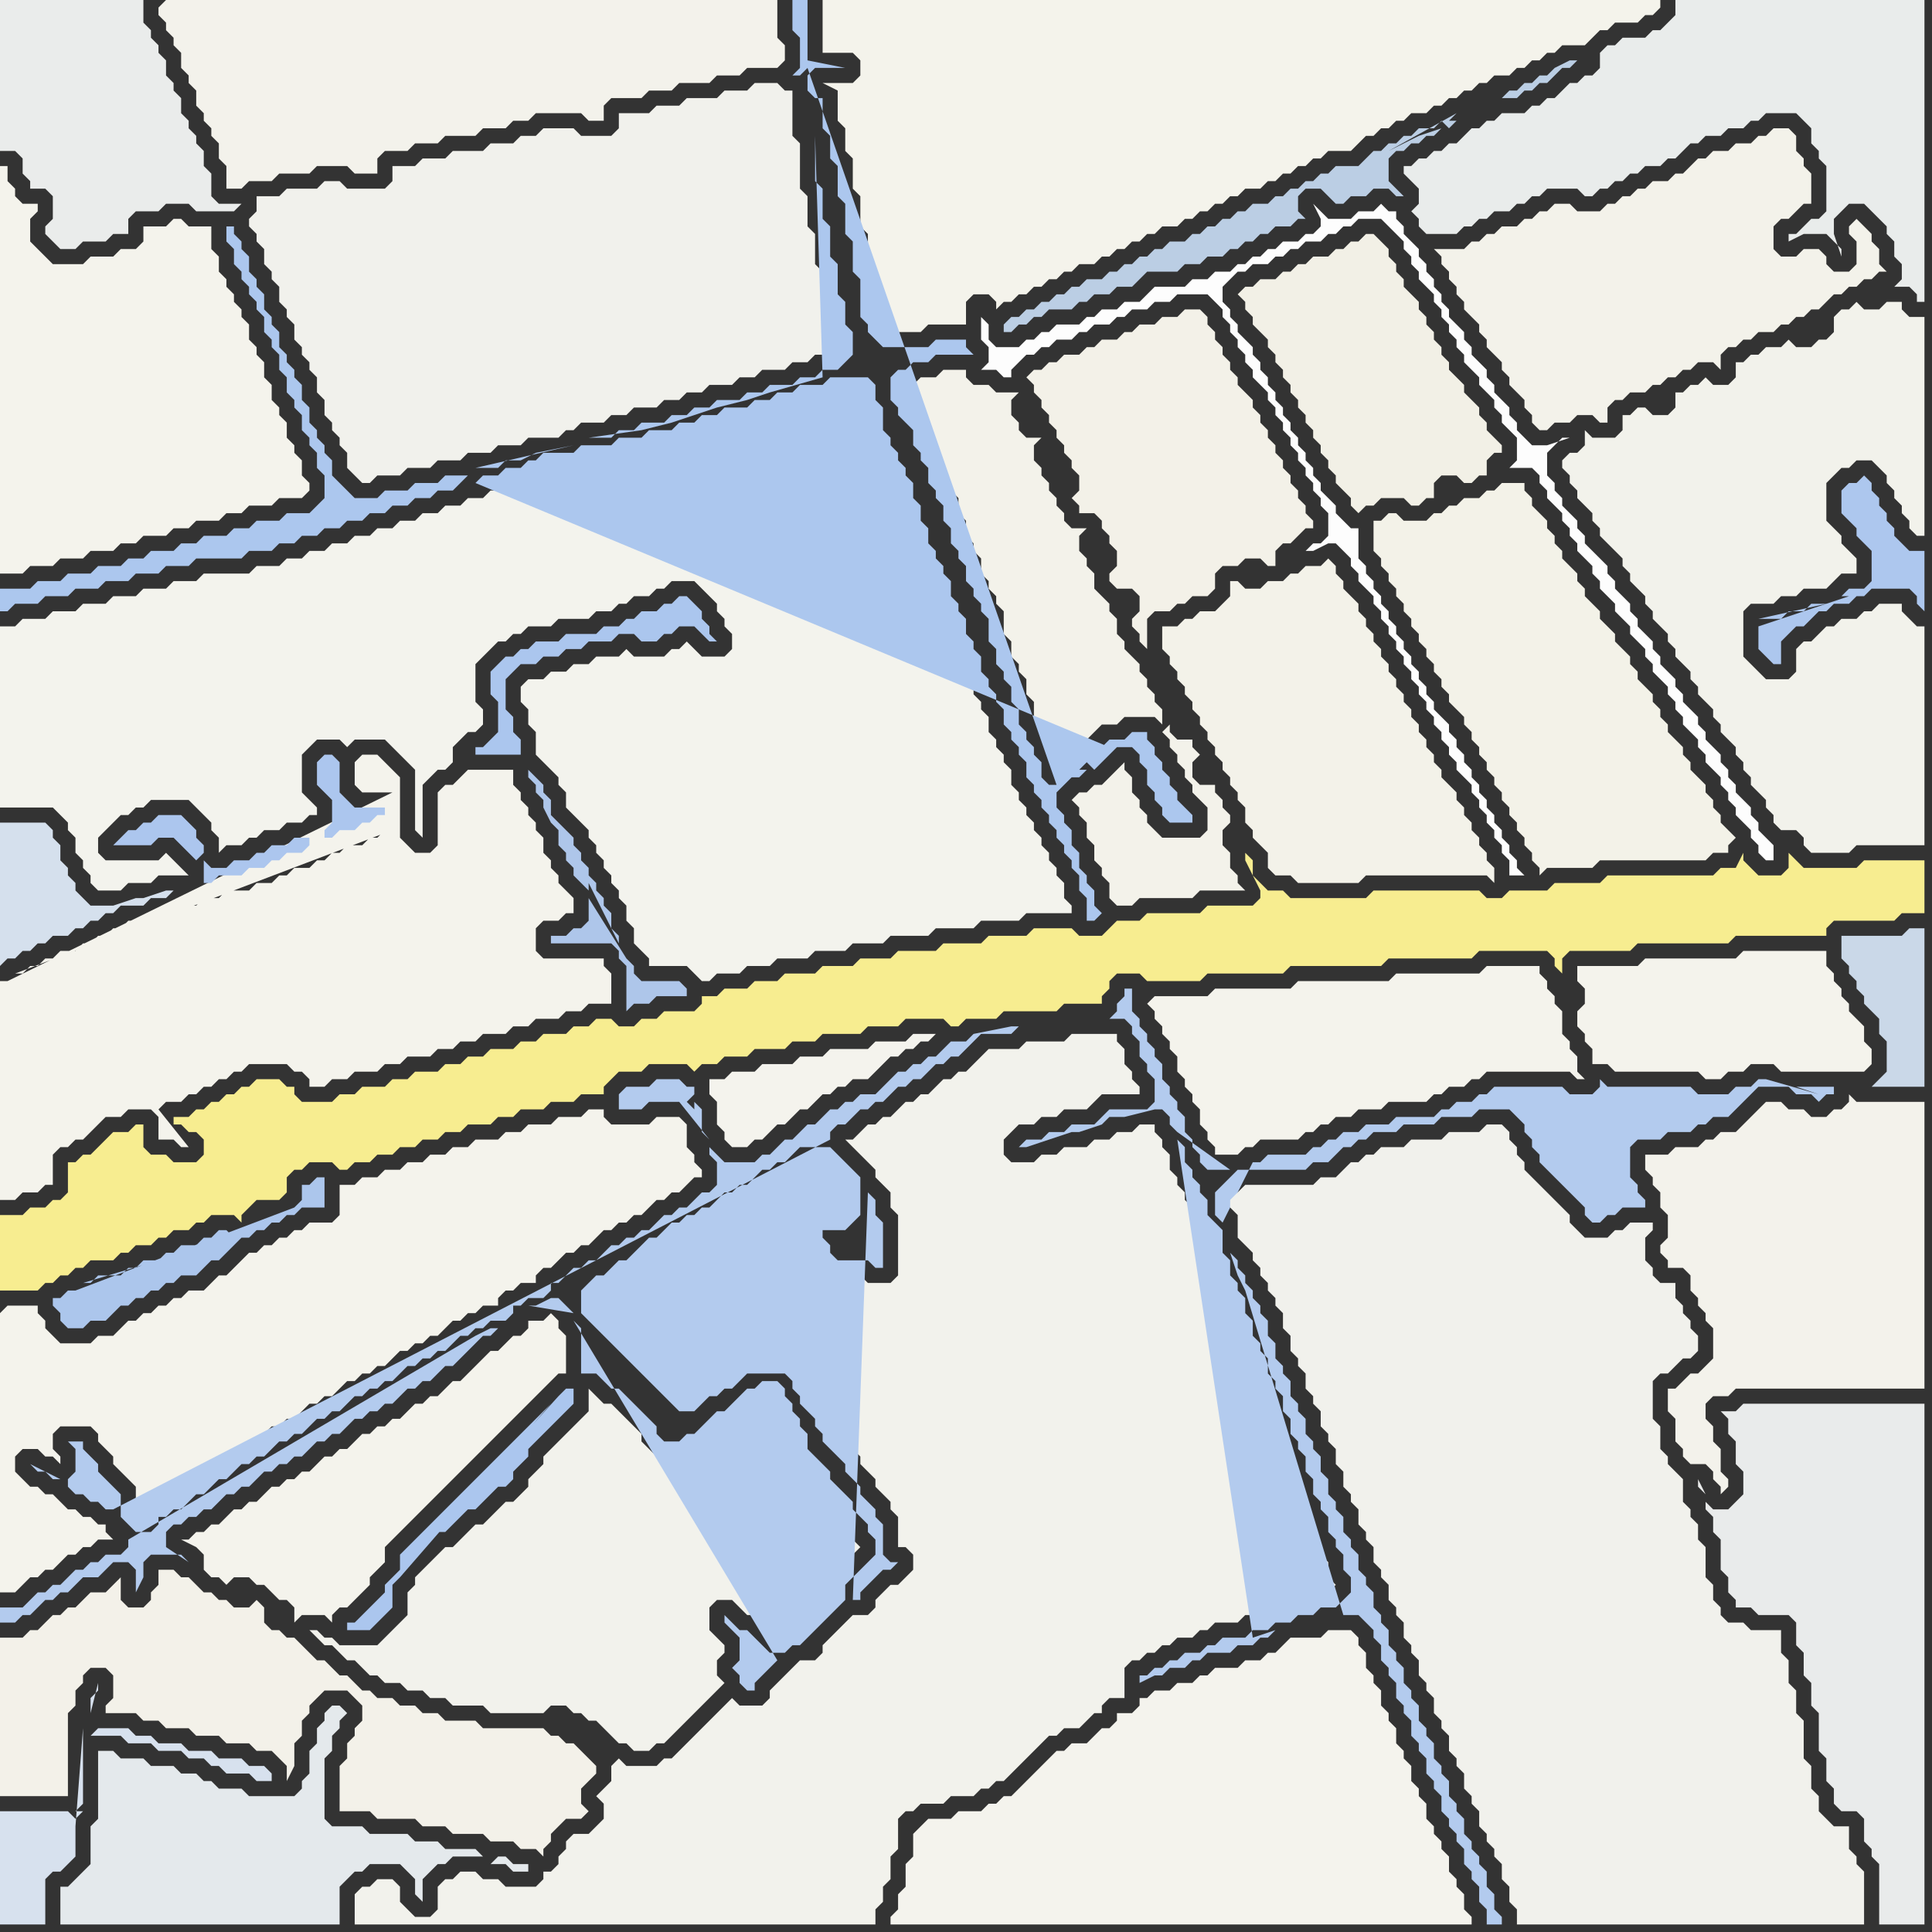 <svg width="256" height="256" xmlns="http://www.w3.org/2000/svg"><rect width="100%" height="100%" fill="#333333" stroke="none"/><script> 
var tempColor;
function hoverPath(evt){
obj = evt.target;
tempColor = obj.getAttribute("fill");
obj.setAttribute("fill","red");
//alert(tempColor);
//obj.setAttribute("stroke","red");}
function recoverPath(evt){
obj = evt.target;
obj.setAttribute("fill", tempColor);
//obj.setAttribute("stroke", tempColor);
}</script><path onmouseover="hoverPath(evt)" onmouseout="recoverPath(evt)" fill="rgb(243,242,232)" d="M  183,74l 0,1 1,1 0,1 1,1 0,1 1,1 0,1 1,1 0,1 1,1 0,1 1,1 0,1 1,1 0,1 1,1 0,1 1,1 0,1 1,1 1,1 0,1 1,1 0,1 1,1 0,1 1,1 0,1 1,1 0,1 1,1 0,1 1,1 0,1 1,1 0,1 1,1 0,1 1,1 0,1 1,1 0,1 1,-1 6,0 1,-1 14,0 1,-1 2,0 0,-1 1,-1 -1,-1 0,0 -1,-1 0,-1 -1,-1 0,-1 -1,-1 0,-1 -1,-1 -1,-1 0,-1 -1,-1 0,-1 -1,-1 -1,-1 0,-1 -1,-1 0,-1 -1,-1 0,-1 -1,-1 -1,-1 0,-1 -1,-1 0,-1 -1,-1 -1,-1 0,-1 -1,-1 -1,-1 0,-1 -1,-1 -1,-1 0,-1 -1,-1 0,-1 -1,-1 -1,-1 0,-1 -1,-1 0,-1 -1,-1 0,-1 -1,-1 -1,-1 0,-1 -1,-1 0,-1 -3,0 -1,1 -1,0 -1,1 -2,0 -1,1 -1,0 -1,1 -1,0 -1,1 -3,0 -1,-1 -1,0 -1,1 -1,0 0,4 1,1Z"/>
<path onmouseover="hoverPath(evt)" onmouseout="recoverPath(evt)" fill="rgb(244,243,236)" d="M  211,128l -2,0 0,2 1,1 0,2 -1,1 0,2 1,1 0,1 1,1 0,2 2,0 1,1 11,0 1,1 2,0 1,-1 2,0 1,-1 3,0 1,1 11,0 1,-1 0,-2 -1,-1 0,-2 -1,-1 -1,-1 0,-1 -1,-1 0,-1 -1,-1 0,-1 -1,-1 0,-2 -11,0 -1,1 -12,0 -1,1Z"/>
<path onmouseover="hoverPath(evt)" onmouseout="recoverPath(evt)" fill="rgb(243,242,235)" d="M  21,1l 0,1 1,1 0,1 1,1 0,1 1,1 0,2 1,1 0,1 1,1 0,2 1,1 0,1 1,1 0,1 1,1 0,2 1,1 0,3 2,0 1,-1 3,0 1,-1 4,0 1,-1 4,0 1,1 3,0 0,-2 1,-1 3,0 1,-1 3,0 1,-1 4,0 1,-1 3,0 1,-1 2,0 1,-1 6,0 1,1 2,0 0,-2 1,-1 4,0 1,-1 3,0 1,-1 4,0 1,-1 3,0 1,-1 4,0 1,-1 0,-2 -1,-1 0,-5 -81,0 -1,1Z"/>
<path onmouseover="hoverPath(evt)" onmouseout="recoverPath(evt)" fill="rgb(244,243,235)" d="M  126,0l -17,0 0,7 4,0 1,1 0,2 -1,1 -4,0 2,1 0,4 1,1 0,3 1,1 0,4 1,1 0,4 1,1 0,4 1,1 0,5 1,1 0,1 1,1 4,0 1,-1 5,0 0,-3 1,-1 2,0 1,1 0,1 1,-1 1,0 1,-1 1,0 1,-1 1,0 1,-1 1,0 1,-1 1,0 1,-1 2,0 1,-1 1,0 1,-1 1,0 1,-1 1,0 1,-1 1,0 1,-1 2,0 1,-1 1,0 1,-1 1,0 1,-1 1,0 1,-1 1,0 1,-1 2,0 1,-1 1,0 1,-1 1,0 1,-1 1,0 1,-1 1,0 1,-1 3,0 1,-1 1,-1 1,0 1,-1 1,0 1,-1 1,0 1,-1 2,0 1,-1 1,0 1,-1 1,0 1,-1 1,0 1,-1 1,0 1,-1 2,0 1,-1 1,0 1,-1 1,0 1,-1 1,0 1,-1 3,0 1,-1 1,-1 1,0 1,-1 3,0 1,-1 1,0 1,-1 0,-1Z"/>
<path onmouseover="hoverPath(evt)" onmouseout="recoverPath(evt)" fill="rgb(243,242,234)" d="M  193,33l -3,0 1,1 0,1 1,1 0,1 1,1 0,1 1,1 0,1 1,1 1,1 0,1 1,1 0,1 1,1 1,1 0,1 1,1 0,1 1,1 1,1 0,1 1,1 0,1 1,1 1,0 1,-1 2,0 1,-1 2,0 1,1 1,0 0,-2 1,-1 1,0 1,-1 2,0 1,-1 1,0 1,-1 1,0 1,-1 1,0 1,-1 2,0 1,1 0,-2 1,-1 1,0 1,-1 1,0 1,-1 2,0 1,-1 1,0 1,-1 1,0 1,-1 1,0 1,-1 1,-1 1,0 1,-1 1,0 1,-1 1,0 1,-1 1,0 -1,-1 0,-2 -1,-1 0,-1 -1,-1 -1,-1 -1,1 0,1 1,1 0,3 -1,1 -2,0 -1,-1 0,-1 -1,-1 -2,0 -1,1 -2,0 -1,-1 0,-3 1,-1 1,0 1,-1 1,-1 1,0 0,-4 -1,-1 0,-1 -1,-1 0,-2 -1,-1 -2,0 -1,1 -1,0 -1,1 -2,0 -1,1 -2,0 -1,1 -1,0 -1,1 -1,1 -1,0 -1,1 -2,0 -1,1 -1,0 -1,1 -1,0 -1,1 -1,0 -1,1 -3,0 -1,-1 -2,0 -1,1 -1,0 -1,1 -1,0 -1,1 -2,0 -1,1 -1,0 -1,1 -1,0 -1,1Z"/>
<path onmouseover="hoverPath(evt)" onmouseout="recoverPath(evt)" fill="rgb(243,242,235)" d="M  221,153l -3,0 0,2 1,1 0,1 1,1 0,2 1,1 0,3 -1,1 0,1 1,1 0,1 2,0 1,1 0,2 1,1 0,1 1,1 0,1 1,1 0,4 -1,1 -1,1 -1,0 -1,1 -1,1 -1,0 0,3 1,1 0,3 1,1 0,1 1,1 2,0 1,1 0,1 1,1 0,1 1,-1 0,-1 -1,-1 0,-3 -1,-1 0,-2 -1,-1 0,-2 1,-1 2,0 1,-1 25,0 0,-38 -9,0 -1,-1 0,1 -1,1 -1,0 -1,1 -2,0 -1,-1 -2,0 -1,-1 -2,0 -1,1 -1,1 -1,1 -1,1 -2,0 -1,1 -1,0 -1,1 -3,0 -1,1Z"/>
<path onmouseover="hoverPath(evt)" onmouseout="recoverPath(evt)" fill="rgb(244,243,236)" d="M  1,130l -1,0 0,29 2,0 1,-1 2,0 1,-1 1,0 0,-4 1,-1 1,0 1,-1 1,0 1,-1 1,-1 1,-1 2,0 1,-1 3,0 1,1 0,3 2,0 1,1 1,0 -4,-5 1,-1 2,0 1,-1 1,0 1,-1 1,0 1,-1 1,0 1,-1 1,0 1,-1 5,0 1,1 1,0 1,1 0,1 2,0 1,-1 2,0 1,-1 3,0 1,-1 2,0 1,-1 3,0 1,-1 2,0 1,-1 2,0 1,-1 3,0 1,-1 2,0 1,-1 3,0 1,-1 2,0 1,-1 3,0 0,-4 -1,-1 0,-1 -8,0 -1,-1 0,-3 1,-1 2,0 1,-1 1,0 0,-2 -1,-1 0,0 -1,-1 0,-1 -1,-1 0,-1 -1,-1 0,-2 -1,-1 0,-1 -1,-1 0,-1 -1,-1 0,-1 -1,-1 0,-2 -6,0 -1,1 0,0 -1,1 -1,0 -1,1 0,7 -1,1 -2,0 -1,-1 -1,-1 0,-8 -1,-1 -1,-1 -1,-1 -2,0 -1,1 0,3 1,1 4,0 -51,25 51,-20 -1,0 -1,1 -1,0 -1,1 -2,0 -1,1 -1,0 -1,1 -1,0 -1,1 -2,0 -1,1 -1,0 -1,1 -2,0 -1,1 -3,0 -1,1 -2,0 -1,1 -2,0 -1,1 -2,0 -1,1 -3,0 -1,1 -1,0 -1,1 -1,0 -1,1 -1,0 -1,1 -2,0 -1,1 -1,0 -1,1 -1,0 -1,1 -1,0 50,-19 -51,20Z"/>
<path onmouseover="hoverPath(evt)" onmouseout="recoverPath(evt)" fill="rgb(171,198,238)" d="M  73,186l 0,0 -1,1 -1,1 -1,1 -1,1 -1,1 -1,1 -1,1 -1,1 -1,1 -1,1 -1,1 -1,1 -1,1 -1,1 -1,1 -1,1 -1,1 -1,1 -1,1 -1,1 0,2 -1,1 -1,1 0,1 -1,1 -3,3 -1,0 0,1 3,0 1,-1 1,-1 1,-1 0,-3 1,-1 20,-23 -18,20 1,-1 1,-1 1,-1 1,0 1,-1 1,-1 1,-1 1,0 1,-1 1,-1 1,-1 1,0 1,-1 0,-1 1,-1 1,-1 0,-1 1,-1 1,-1 1,-1 1,-1 1,-1 1,-1 0,-2 -1,0 -1,1 0,0 -19,21 18,-20Z"/>
<path onmouseover="hoverPath(evt)" onmouseout="recoverPath(evt)" fill="rgb(243,241,232)" d="M  138,49l -1,0 -1,1 1,1 0,1 1,1 0,1 1,1 0,1 1,1 0,1 1,1 0,1 1,1 0,1 1,1 0,2 -1,1 1,1 0,1 2,0 1,1 0,1 1,1 0,1 1,1 0,2 -1,1 0,1 1,1 2,0 1,1 0,2 -1,1 0,1 1,1 0,1 1,1 0,-4 1,-1 2,0 1,-1 1,0 1,-1 2,0 1,-1 0,-2 1,-1 2,0 1,-1 2,0 1,1 1,0 0,-2 1,-1 1,0 1,-1 1,-1 1,0 0,-1 -1,-1 0,-1 -1,-1 0,-1 -1,-1 0,-1 -1,-1 0,-1 -1,-1 0,-1 -1,-1 0,-1 -1,-1 0,-1 -1,-1 0,-1 -1,-1 -1,-1 0,-1 -1,-1 0,-1 -1,-1 0,-1 -1,-1 0,-1 -1,-1 0,-1 -1,-1 -2,0 -1,1 -2,0 -1,1 -2,0 -1,1 -1,0 -1,1 -2,0 -1,1 -1,0 -1,1 -2,0 -1,1 -1,0 -1,1Z"/>
<path onmouseover="hoverPath(evt)" onmouseout="recoverPath(evt)" fill="rgb(172,198,236)" d="M  10,171l -1,0 -1,1 -1,0 0,1 1,1 0,1 1,1 2,0 1,-1 2,0 1,-1 1,-1 1,0 1,-1 1,0 1,-1 1,0 1,-1 1,0 1,-1 2,0 1,-1 1,-1 1,0 1,-1 1,-1 1,-1 1,0 1,-1 1,0 1,-1 1,0 1,-1 1,0 1,-1 3,0 0,-4 -1,0 -1,1 -1,0 0,2 -1,1 -29,11 21,-7 -1,-1 -1,0 -1,1 -1,0 -1,1 -2,0 -1,1 -1,0 -1,1 -2,0 -1,1 -1,0 -1,1 -3,0 -1,1 -1,0 20,-6 -21,7Z"/>
<path onmouseover="hoverPath(evt)" onmouseout="recoverPath(evt)" fill="rgb(228,233,236)" d="M  9,250l -1,0 0,5 37,0 0,-5 1,-1 1,-1 1,0 1,-1 4,0 1,1 1,1 0,2 1,1 0,-3 1,-1 1,-1 1,0 1,-1 4,0 -1,-1 -4,0 -1,-1 -3,0 -1,-1 -5,0 -1,-1 -4,0 -1,-1 0,-8 1,-1 0,-2 1,-1 0,-1 1,-1 -1,-1 -1,0 -1,1 0,1 -1,1 0,2 -1,1 0,3 -1,1 0,1 -1,1 -6,0 -1,-1 -3,0 -1,-1 -1,0 -1,-1 -2,0 -1,-1 -3,0 -1,-1 -3,0 -1,-1 -2,0 0,9 -1,1 0,5 -1,1 -1,1 -1,1 56,-3 2,0 1,1 2,0 0,-1 -2,0 -1,-1 -1,0 -1,1 -56,3Z"/>
<path onmouseover="hoverPath(evt)" onmouseout="recoverPath(evt)" fill="rgb(244,243,236)" d="M  27,203l -1,0 -1,1 -1,0 2,1 1,1 0,2 1,1 1,0 1,1 1,-1 2,0 1,1 1,0 1,1 1,1 1,0 1,1 0,2 1,-1 3,0 1,1 0,-1 1,-1 1,0 1,-1 1,-1 1,-1 0,-1 2,-2 0,-2 2,-2 1,-1 3,-3 1,-1 2,-2 1,-1 1,-1 1,-1 1,-1 1,-1 2,-2 1,-1 1,-1 1,-1 1,-1 1,-1 2,-2 1,0 0,-5 -1,-1 0,-1 -1,-1 -1,1 -2,0 0,1 -1,1 -1,0 -1,1 -1,1 -1,0 -1,1 -1,1 -1,1 -1,1 -1,0 -1,1 -1,1 -1,0 -1,1 -1,0 -1,1 -1,1 -1,0 -1,1 -1,0 -1,1 -1,0 -1,1 -1,1 -1,0 -1,1 -1,0 -1,1 -1,1 -1,0 -1,1 -1,0 -1,1 -1,0 -1,1 -1,1 -1,0 -1,1 -1,0 -1,1 -1,1 -1,0 -1,1Z"/>
<path onmouseover="hoverPath(evt)" onmouseout="recoverPath(evt)" fill="rgb(241,241,236)" d="M  43,53l 0,2 1,1 0,1 1,1 0,1 1,1 0,2 2,2 1,0 1,-1 3,0 1,-1 3,0 1,-1 3,0 1,-1 3,0 1,-1 3,0 1,-1 4,0 1,-1 1,0 1,-1 3,0 1,-1 2,0 1,-1 3,0 1,-1 2,0 1,-1 2,0 1,-1 3,0 1,-1 2,0 1,-1 3,0 1,-1 2,0 1,-1 2,0 1,-1 0,-1 -1,-1 0,-3 -1,-1 0,-4 -1,-1 0,-4 -1,-1 0,-4 -1,-1 0,-6 -1,-1 0,-6 -1,0 -1,-1 -3,0 -1,1 -3,0 -1,1 -4,0 -1,1 -3,0 -1,1 -4,0 0,2 -1,1 -4,0 -1,-1 -4,0 -1,1 -2,0 -1,1 -3,0 -1,1 -4,0 -1,1 -3,0 -1,1 -3,0 0,2 -1,1 -5,0 -1,-1 -2,0 -1,1 -4,0 -1,1 -3,0 0,2 -1,1 0,1 1,1 0,1 1,1 0,2 1,1 0,1 1,1 0,2 1,1 0,1 1,1 0,2 1,1 0,1 1,1 0,1 1,1 0,2 1,1Z"/>
<path onmouseover="hoverPath(evt)" onmouseout="recoverPath(evt)" fill="rgb(243,243,237)" d="M  69,91l 0,2 1,1 0,2 1,1 0,3 1,1 1,1 1,1 0,1 1,1 0,2 1,1 1,1 1,1 0,1 1,1 0,1 1,1 0,1 1,1 0,1 1,1 0,1 1,1 0,2 1,1 0,2 1,1 1,1 0,1 5,0 1,1 1,1 1,0 1,-1 3,0 1,-1 3,0 1,-1 4,0 1,-1 4,0 1,-1 4,0 1,-1 5,0 1,-1 5,0 1,-1 5,0 1,-1 6,0 0,-1 -1,-1 0,-2 -1,-1 0,-1 -1,-1 0,-1 -1,-1 0,-1 -1,-1 0,-1 -1,-1 0,-1 -1,-1 0,-1 -1,-1 0,-2 -1,-1 0,-1 -1,-1 0,-1 -1,-1 0,-2 -1,-1 0,-1 -1,-1 0,-1 -1,-1 0,-2 -1,-1 0,-1 -1,-1 0,-2 -1,-1 0,-1 -1,-1 0,-2 -1,-1 0,-1 -1,-1 0,-1 -1,-1 0,-2 -1,-1 0,-2 -1,-1 0,-2 -1,-1 0,-1 -1,-1 0,-1 -1,-1 0,-1 -1,-1 0,-3 -1,-1 0,-2 -3,0 -1,1 -3,0 -1,1 -2,0 -1,1 -2,0 -1,1 -3,0 -1,1 -2,0 -1,1 -2,0 -1,1 -3,0 -1,1 -3,0 -1,1 -4,0 -1,1 -4,0 -1,1 -1,0 -1,1 -2,0 -1,1 -2,0 -1,1 -2,0 -1,1 -2,0 -1,1 -2,0 -1,1 -2,0 -1,1 -2,0 -1,1 -2,0 -1,1 -2,0 -1,1 -2,0 -1,1 -2,0 -1,1 -3,0 -1,1 -6,0 -1,1 -3,0 -1,1 -3,0 -1,1 -3,0 -1,1 -3,0 -1,1 -3,0 -1,1 -3,0 -1,1 -2,0 0,24 7,0 1,1 1,1 0,1 1,1 0,2 1,1 0,1 1,1 0,1 1,1 3,0 1,-1 3,0 1,-1 4,0 -1,-1 0,0 -1,-1 -1,-1 -1,1 -7,0 -1,-1 0,-2 1,-1 1,-1 1,-1 1,0 1,-1 1,0 1,-1 5,0 1,1 1,1 1,1 0,1 1,1 0,2 1,-1 2,0 1,-1 1,0 1,-1 2,0 1,-1 2,0 1,-1 1,0 0,-1 -1,-1 0,0 -1,-1 0,-5 1,-1 1,-1 3,0 1,1 1,-1 4,0 1,1 1,1 1,1 1,1 0,8 1,1 0,-7 1,-1 1,-1 1,0 1,-1 0,-2 1,-1 1,-1 1,0 1,-1 0,-2 -1,-1 0,-5 1,-1 1,-1 1,-1 1,0 1,-1 1,0 1,-1 3,0 1,-1 4,0 1,-1 2,0 1,-1 1,0 1,-1 2,0 1,-1 1,0 1,-1 3,0 1,1 1,1 1,1 0,1 1,1 0,1 1,1 0,2 -1,1 -3,0 -1,-1 -1,-1 -1,1 -1,0 -1,1 -4,0 -1,-1 -1,1 -3,0 -1,1 -2,0 -1,1 -2,0 -1,1 -2,0 -1,1Z"/>
<path onmouseover="hoverPath(evt)" onmouseout="recoverPath(evt)" fill="rgb(243,242,234)" d="M  121,51l -1,0 0,1 1,1 0,1 1,1 1,1 0,2 1,1 0,1 1,1 0,2 1,1 0,1 1,1 0,2 1,1 0,2 1,1 0,1 1,1 0,2 1,1 0,1 1,1 0,1 1,1 0,3 1,1 0,2 1,1 0,1 1,1 0,2 1,1 0,2 1,1 0,1 1,1 0,1 1,1 0,2 1,-1 0,0 1,-1 1,-1 2,-2 1,-1 2,0 1,-1 4,0 1,1 0,-2 -1,-1 0,-1 -1,-1 0,-1 -1,-1 0,-1 -1,-1 -1,-1 0,-1 -1,-1 0,-2 -1,-1 0,-1 -1,-1 -1,-1 0,-2 -1,-1 0,-1 -1,-1 0,-2 1,-1 -2,0 -1,-1 0,-1 -1,-1 0,-1 -1,-1 0,-1 -1,-1 0,-1 -1,-1 0,-2 1,-1 -2,0 -1,-1 0,-1 -1,-1 0,-2 1,-1 -3,0 -1,-1 -2,0 -1,-1 0,-1 -3,0 -1,1 -2,0 -1,1 34,45 -1,1 0,0 1,1 0,1 1,1 0,1 1,1 0,1 1,1 0,1 1,1 1,1 0,3 -1,1 -5,0 -1,-1 -1,-1 0,-1 -1,-1 0,-1 -1,-1 0,-2 -1,-1 0,-1 -1,1 0,0 -1,1 -1,1 -1,0 -1,1 -1,0 -1,1 1,1 0,1 1,1 0,2 1,1 0,2 1,1 0,1 1,1 0,2 1,1 2,0 1,-1 7,0 1,-1 6,0 -1,-1 0,-1 -1,-1 0,-2 -1,-1 0,-2 1,-1 0,-1 -1,-1 0,-1 -1,-1 0,-1 -2,0 -1,-1 0,-2 1,-1 -1,-1 0,-1 -2,0 -1,-1 0,-1 -34,-45Z"/>
<path onmouseover="hoverPath(evt)" onmouseout="recoverPath(evt)" fill="rgb(244,243,237)" d="M  121,243l 0,3 -1,1 0,3 -1,1 0,2 -1,1 0,1 77,0 0,-1 -1,-1 0,-2 -1,-1 0,-1 -1,-1 0,-2 -1,-1 0,-1 -1,-1 0,-1 -1,-1 0,-2 -1,-1 0,-1 -1,-1 0,-2 -1,-1 0,-1 -1,-1 0,-2 -1,-1 0,-1 -1,-1 0,-2 -1,-1 0,-1 -1,-1 0,-2 -1,-1 0,-1 -1,-1 -3,0 -1,1 -4,0 -1,1 -1,1 -1,0 -1,1 -2,0 -1,1 -3,0 -1,1 -1,0 -1,1 -2,0 -1,1 -2,0 -1,1 -1,0 0,1 -1,1 -2,0 0,1 -1,1 -1,0 -1,1 -1,1 -2,0 -1,1 -1,0 -1,1 -1,1 -2,2 -1,1 -1,1 -1,0 -1,1 -1,0 -1,1 -3,0 -1,1 -3,0 -2,2Z"/>
<path onmouseover="hoverPath(evt)" onmouseout="recoverPath(evt)" fill="rgb(173,199,238)" d="M  233,83l 0,3 1,1 1,1 1,0 0,-3 1,-1 1,-1 1,0 1,-1 1,-1 1,0 1,-1 2,0 1,-1 1,0 1,-1 5,0 1,1 0,1 1,1 0,-8 -2,0 -1,-1 -1,-1 0,-1 -1,-1 0,-1 -1,-1 0,-1 -1,-1 0,-1 -1,-1 -1,1 -1,0 -1,1 0,3 1,1 0,0 1,1 0,1 1,1 1,1 0,4 -1,1 -2,0 -1,1 1,0 -12,4 9,-3 -2,0 -1,1 -2,0 -1,1 -3,0 9,-2 -9,3Z"/>
<path onmouseover="hoverPath(evt)" onmouseout="recoverPath(evt)" fill="rgb(247,237,144)" d="M  0,164l 0,7 5,0 1,-1 1,0 1,-1 1,0 1,-1 1,0 1,-1 3,0 1,-1 1,0 1,-1 2,0 1,-1 1,0 1,-1 2,0 1,-1 1,0 1,-1 3,0 1,1 0,-1 1,-1 1,-1 3,0 1,-1 0,-2 1,-1 1,0 1,-1 3,0 1,1 1,0 1,-1 2,0 1,-1 2,0 1,-1 2,0 1,-1 2,0 1,-1 2,0 1,-1 3,0 1,-1 2,0 1,-1 3,0 1,-1 3,0 1,-1 3,0 0,-1 1,-1 1,-1 3,0 1,-1 5,0 1,1 1,-1 2,0 1,-1 3,0 1,-1 4,0 1,-1 3,0 1,-1 5,0 1,-1 4,0 1,-1 5,0 1,1 1,0 1,-1 4,0 1,-1 7,0 1,-1 5,0 0,-1 1,-1 0,-1 1,-1 3,0 1,1 7,0 1,-1 10,0 1,-1 12,0 1,-1 11,0 1,-1 9,0 1,1 0,1 1,1 0,-2 1,-1 8,0 1,-1 12,0 1,-1 12,0 0,-1 1,-1 8,0 1,-1 3,0 0,-7 -8,0 -1,1 -7,0 -1,-1 -1,-1 0,2 -1,1 -3,0 -1,-1 -1,-1 0,-1 -1,2 -2,0 -1,1 -14,0 -1,1 -6,0 -1,1 -5,0 -1,1 -2,0 -1,-1 -14,0 -1,1 -10,0 -1,-1 -2,0 -1,-1 -1,-1 0,-2 -1,-1 0,1 2,4 0,1 -1,1 -6,0 -1,1 -7,0 -1,1 -3,0 -1,1 -1,1 -3,0 -1,-1 -5,0 -1,1 -5,0 -1,1 -5,0 -1,1 -5,0 -1,1 -4,0 -1,1 -4,0 -1,1 -4,0 -1,1 -3,0 -1,1 -3,0 -1,1 -2,0 0,1 -1,1 -4,0 -1,1 -2,0 -1,1 -2,0 -1,-1 -2,0 -1,1 -2,0 -1,1 -3,0 -1,1 -2,0 -1,1 -3,0 -1,1 -2,0 -1,1 -2,0 -1,1 -3,0 -1,1 -2,0 -1,1 -3,0 -1,1 -2,0 -1,1 -4,0 -1,-1 0,-1 -1,0 -1,-1 -3,0 -1,1 -1,0 -1,1 -1,0 -1,1 -1,0 -1,1 -1,0 -1,1 -2,0 0,1 1,0 1,1 1,0 1,1 0,2 -1,1 -3,0 -1,-1 -2,0 -1,-1 0,-3 -1,0 -1,1 -2,0 -1,1 -1,1 -1,1 -1,0 -1,1 -1,0 0,4 -1,1 -1,0 -1,1 -2,0 -1,1 -3,0Z"/>
<path onmouseover="hoverPath(evt)" onmouseout="recoverPath(evt)" fill="rgb(171,198,238)" d="M  63,99l 0,1 6,0 0,-2 -1,-1 0,-2 -1,-1 0,-4 2,-2 2,0 1,-1 2,0 1,-1 2,0 1,-1 3,0 1,-1 2,0 1,1 2,0 1,-1 1,0 1,-1 2,0 1,1 1,1 1,0 -1,-1 0,-1 -1,-1 0,-1 -1,-1 -1,-1 -1,0 -1,1 -1,0 -1,1 -2,0 -1,1 -1,0 -1,1 -2,0 -1,1 -4,0 -1,1 -3,0 -1,1 -1,0 -1,1 -1,0 -1,1 -1,1 0,3 1,1 0,4 -1,1 -1,1Z"/>
<path onmouseover="hoverPath(evt)" onmouseout="recoverPath(evt)" fill="rgb(244,243,236)" d="M  0,29l 0,47 3,0 1,-1 3,0 1,-1 3,0 1,-1 3,0 1,-1 2,0 1,-1 3,0 1,-1 2,0 1,-1 3,0 1,-1 2,0 1,-1 3,0 1,-1 3,0 1,-1 0,-1 -1,-1 0,-2 -1,-1 0,-1 -1,-1 0,-2 -1,-1 0,-1 -1,-1 0,-2 -1,-1 0,-2 -1,-1 0,-1 -1,-1 0,-2 -1,-1 0,-1 -1,-1 0,-1 -1,-1 0,-1 -1,-1 0,-2 -1,-1 0,-3 -3,0 -1,-1 -1,0 -1,1 -3,0 0,2 -1,1 -2,0 -1,1 -3,0 -1,1 -4,0 -1,-1 -1,-1 -1,-1 0,-3 1,-1 0,-1 -2,0 -1,-1 0,-1 -1,-1 0,-2 -1,0Z"/>
<path onmouseover="hoverPath(evt)" onmouseout="recoverPath(evt)" fill="rgb(215,225,238)" d="M  11,229l 0,10 -1,1 1,0 -1,1 -1,-1 -9,0 0,15 6,0 0,-6 1,-1 1,0 1,-1 1,-1 0,-4 1,-13 1,1 4,0 1,1 3,0 1,1 3,0 1,1 2,0 1,1 1,0 1,1 3,0 1,1 2,0 0,-1 -1,-1 -2,0 -1,-1 -3,0 -1,-1 -3,0 -1,-1 -3,0 -1,-1 -2,0 -1,-1 -4,0 -1,1 -1,-1 1,-2 0,-2 1,-1 0,-1 -1,4 -1,2Z"/>
<path onmouseover="hoverPath(evt)" onmouseout="recoverPath(evt)" fill="rgb(234,236,235)" d="M  17,29l 0,0 1,-1 3,0 1,-1 3,0 1,1 5,0 1,-1 -3,0 -1,-1 0,-3 -1,-1 0,-2 -1,-1 0,-1 -1,-1 0,-1 -1,-1 0,-2 -1,-1 0,-1 -1,-1 0,-2 -1,-1 0,-1 -1,-1 0,-1 -1,-1 0,-3 -19,0 0,20 2,0 1,1 0,2 1,1 0,1 2,0 1,1 0,3 -1,1 0,1 1,1 0,0 1,1 2,0 1,-1 3,0 1,-1 2,0Z"/>
<path onmouseover="hoverPath(evt)" onmouseout="recoverPath(evt)" fill="rgb(243,241,233)" d="M  31,213l 0,0 -1,-1 -1,0 -1,-1 -1,0 -1,-1 -1,-1 -1,0 -1,-1 -2,0 0,2 -1,1 0,1 -1,1 -2,0 -1,-1 0,-3 -1,1 0,0 -1,1 -2,0 -1,1 -1,1 -1,0 -1,1 -1,0 -1,1 -1,1 -1,0 -1,1 -3,0 0,21 9,0 0,-11 1,-1 0,-2 1,-1 0,-1 1,-1 2,0 1,1 0,3 -1,1 0,1 4,0 1,1 2,0 1,1 3,0 1,1 3,0 1,1 3,0 1,1 2,0 1,1 1,1 0,2 1,-2 0,-3 1,-1 0,-2 1,-1 0,-1 1,-1 1,-1 3,0 1,1 1,1 0,2 -1,1 0,1 -1,1 0,2 -1,1 0,6 4,0 1,1 5,0 1,1 3,0 1,1 4,0 1,1 3,0 1,1 2,0 1,1 0,-1 1,-1 0,-1 1,-1 1,-1 2,0 1,-1 -1,-1 0,-2 1,-1 1,-1 0,-1 -1,-1 -1,-1 -1,-1 -1,0 -1,-1 -1,0 -1,-1 -8,0 -1,-1 -4,0 -1,-1 -2,0 -1,-1 -2,0 -1,-1 -2,0 -1,-1 -1,0 -1,-1 -1,-1 -1,0 -1,-1 -1,-1 -1,0 -1,-1 -1,-1 -1,-1 -1,0 -1,-1 -1,0 -1,-1 0,-2 -1,-1 -1,1Z"/>
<path onmouseover="hoverPath(evt)" onmouseout="recoverPath(evt)" fill="rgb(242,242,236)" d="M  96,226l -3,3 -1,1 -1,1 -1,1 -1,1 -1,0 -1,1 -4,0 -1,-1 -1,1 0,2 -1,1 -1,1 1,1 0,2 -2,2 -2,0 -1,1 0,1 -1,1 0,1 -1,1 -1,0 0,1 -1,1 -4,0 -1,-1 -2,0 -1,-1 -2,0 -1,1 -1,0 -1,1 0,3 -1,1 -2,0 -1,-1 -1,-1 0,-2 -1,-1 -2,0 -1,1 -1,0 -1,1 0,4 69,0 0,-2 1,-1 0,-2 1,-1 0,-3 1,-1 0,-4 1,-1 1,0 1,-1 3,0 1,-1 3,0 1,-1 1,0 1,-1 1,0 1,-1 1,-1 1,-1 1,-1 1,-1 1,-1 1,0 1,-1 2,0 1,-1 1,-1 1,0 0,-1 1,-1 2,0 0,-4 1,-1 1,0 1,-1 1,0 1,-1 1,0 1,-1 2,0 1,-1 1,0 1,-1 3,0 1,-1 2,0 1,-1 2,0 1,-1 2,0 1,-1 2,0 1,-1 -1,-1 0,-2 -1,-1 0,-1 -1,-1 0,-2 -1,-1 0,-1 -1,-1 0,-2 -1,-1 0,-2 -1,-1 0,-1 -1,-1 0,-2 -1,-1 0,-2 -1,-1 0,-1 -1,-1 0,-2 -1,-1 0,-1 -1,-1 0,-2 -1,-1 0,-2 -1,-1 0,-1 -1,-1 0,-2 -1,-1 0,-3 -1,-1 -1,-1 0,-2 -1,-1 0,-1 -1,-1 0,-1 -1,-1 0,-2 -1,-1 0,-1 -1,-1 0,-1 -2,0 -1,1 -2,0 -1,1 -2,0 -1,1 -3,0 -1,1 -2,0 -1,1 -3,0 -1,-1 0,-2 1,-1 1,-1 2,0 1,-1 2,0 1,-1 3,0 1,-1 1,-1 5,0 0,-1 -1,-1 0,-1 -1,-1 0,-2 -1,-1 0,-1 -6,0 -1,1 -5,0 -1,1 -4,0 -1,1 -1,1 -1,1 -1,0 -1,1 -1,0 -1,1 -1,1 -1,0 -1,1 -1,0 -1,1 -1,1 -1,0 -1,1 -1,0 -1,1 -1,1 -1,0 1,1 0,0 1,1 1,1 1,1 0,1 1,1 1,1 0,2 1,1 0,8 -1,1 -3,0 -1,-1 -4,0 -1,-1 -1,-1 0,-1 -1,-1 0,-3 1,-1 3,0 1,-1 0,-3 -1,-1 0,0 -1,-1 -1,-1 -2,0 -1,1 0,0 -1,1 -1,0 -1,1 -1,0 -1,1 -1,1 -1,0 -1,1 -1,0 -1,1 -1,1 -1,0 -1,1 -1,0 -1,1 -1,0 -1,1 -1,1 -1,0 -1,1 -1,1 -1,1 -1,0 -2,2 -1,0 -1,1 0,1 1,1 1,1 5,5 1,1 1,1 1,1 1,1 1,1 1,-1 0,0 1,-1 1,0 1,-1 1,0 1,-1 1,-1 7,0 1,1 1,1 0,1 1,1 0,1 1,1 1,1 0,1 1,1 0,1 1,1 1,1 1,1 0,1 1,1 1,1 0,1 1,1 1,1 0,1 1,1 0,4 1,0 1,1 0,2 -1,1 -1,1 -1,0 -1,1 -1,1 0,1 -1,1 -2,0 -1,1 -1,1 -1,1 -1,1 0,1 -1,1 -2,0 -1,1 -2,2 -1,1 0,1 -1,1 -3,0 -1,-1 -1,1Z"/>
<path onmouseover="hoverPath(evt)" onmouseout="recoverPath(evt)" fill="rgb(244,243,236)" d="M  152,133l 0,0 1,1 0,1 1,1 0,1 1,1 0,1 1,1 0,2 1,1 0,1 1,1 0,1 1,1 0,2 1,1 0,1 1,1 0,1 3,0 1,-1 1,0 1,-1 5,0 1,-1 1,0 1,-1 1,0 1,-1 2,0 1,-1 3,0 1,-1 5,0 1,-1 1,0 1,-1 2,0 1,-1 1,0 1,-1 11,0 1,1 1,0 -1,-1 0,-2 -1,-1 0,-1 -1,-1 0,-3 -1,-1 0,-1 -1,-1 0,-1 -1,-1 0,-1 -7,0 -1,1 -11,0 -1,1 -12,0 -1,1 -10,0 -1,1 -7,0 -1,1Z"/>
<path onmouseover="hoverPath(evt)" onmouseout="recoverPath(evt)" fill="rgb(243,242,233)" d="M  154,85l 0,1 1,1 0,1 1,1 0,1 1,1 0,1 1,1 0,1 1,1 0,1 1,1 0,1 1,1 0,1 1,1 0,1 1,1 0,1 1,1 0,1 1,1 0,2 1,1 0,1 1,1 1,1 0,2 1,1 2,0 1,1 8,0 1,-1 16,0 1,1 0,-2 -1,-1 0,-1 -1,-1 0,-1 -1,-1 0,-1 -1,-1 0,-1 -1,-1 0,-1 -1,-1 -1,-1 0,-1 -1,-1 0,-1 -1,-1 0,-1 -1,-1 0,-1 -1,-1 0,-1 -1,-1 0,-1 -1,-1 0,-1 -1,-1 0,-1 -1,-1 0,-1 -1,-1 0,-1 -1,-1 0,-1 -1,-1 0,-1 -1,-1 -1,-1 0,-1 -1,-1 0,-1 -1,-1 -1,1 -2,0 -1,1 -1,0 -1,1 -2,0 -1,1 -2,0 -1,-1 -1,0 0,2 -1,1 -1,1 -2,0 -1,1 -1,0 -1,1 -2,0Z"/>
<path onmouseover="hoverPath(evt)" onmouseout="recoverPath(evt)" fill="rgb(187,206,228)" d="M  199,13l 2,0 1,-1 1,0 1,-1 1,0 1,-1 1,-1 1,0 1,-1 -1,0 -2,1 -1,1 -1,0 -1,1 -1,0 -1,1 -1,0 -1,1 -6,2 -1,1 1,0 -1,1 -1,-1 0,0 -1,1 -2,0 -1,1 -1,0 -1,1 -1,0 -1,1 -1,0 -1,1 -1,1 -3,0 -1,1 -1,0 -1,1 -1,0 -1,1 -1,0 -1,1 -1,0 -1,1 -2,0 -1,1 -1,0 -1,1 -1,0 -1,1 -1,0 -1,1 -1,0 -1,1 -2,0 -1,1 -1,0 -1,1 -1,0 -1,1 -1,0 -1,1 -1,0 -1,1 -2,0 -1,1 -1,0 -1,1 -1,0 -1,1 -1,0 -1,1 -1,0 -1,1 -1,0 -1,1 0,1 1,0 1,-1 1,0 1,-1 1,0 1,-1 3,0 1,-1 1,0 1,-1 2,0 1,-1 2,0 1,-1 1,-1 4,0 1,-1 2,0 1,-1 2,0 1,-1 1,0 1,-1 1,0 1,-1 1,0 1,-1 2,0 1,-1 1,0 -1,-1 0,-2 1,-1 2,0 1,1 1,1 1,0 1,-1 2,0 1,-1 2,0 1,1 1,0 -1,-1 0,0 -1,-1 0,-3 1,-1 1,0 1,-1 1,0 1,-1 1,0 1,-1 -3,1 0,0 -2,1 -2,1 9,-5 6,-2Z"/>
<path onmouseover="hoverPath(evt)" onmouseout="recoverPath(evt)" fill="rgb(202,216,232)" d="M  247,133l 0,0 1,1 1,1 0,2 1,1 0,4 -1,1 -1,1 7,0 0,-21 -2,0 -1,1 -8,0 0,3 1,1 0,1 1,1 0,1 1,1Z"/>
<path onmouseover="hoverPath(evt)" onmouseout="recoverPath(evt)" fill="rgb(244,243,236)" d="M  0,174l 0,37 2,0 1,-1 0,0 1,-1 1,0 1,-1 1,0 1,-1 1,-1 1,0 1,-1 1,0 1,-1 2,0 -1,-1 0,-1 -1,0 -1,-1 -1,0 -1,-1 -1,0 -1,-1 -1,-1 -1,0 -1,-1 -1,0 -1,-1 -1,-1 0,-2 1,-1 2,0 1,1 1,0 1,1 0,-1 -1,-1 0,-2 1,-1 4,0 1,1 0,1 1,1 1,1 0,1 1,1 1,1 1,1 0,3 1,1 0,-1 1,-1 1,0 1,-1 1,0 2,-2 1,0 1,-1 1,-1 1,0 2,-2 1,0 1,-1 1,0 1,-1 1,-1 1,0 1,-1 1,0 1,-1 1,-1 1,0 1,-1 1,0 1,-1 1,-1 1,0 1,-1 1,0 1,-1 1,0 1,-1 1,-1 1,0 1,-1 1,0 1,-1 1,0 1,-1 1,-1 1,0 1,-1 1,0 1,-1 2,0 0,-1 1,-1 1,0 1,-1 2,0 0,-1 1,-1 1,0 1,-1 1,-1 1,0 1,-1 1,0 1,-1 1,-1 1,0 1,-1 1,0 1,-1 1,0 1,-1 1,-1 1,0 1,-1 1,0 2,-2 1,0 0,-1 -1,-1 0,-1 -1,-1 0,-3 -1,-1 -3,0 -1,1 -5,0 -1,-1 0,-1 -2,0 -1,1 -3,0 -1,1 -3,0 -1,1 -2,0 -1,1 -3,0 -1,1 -2,0 -1,1 -2,0 -1,1 -2,0 -1,1 -2,0 -1,1 -2,0 -1,1 -2,0 0,4 -1,1 -3,0 -1,1 -1,0 -1,1 -1,0 -1,1 -1,0 -1,1 -1,0 -2,2 -1,1 -1,0 -1,1 -1,1 -2,0 -1,1 -1,0 -1,1 -1,0 -1,1 -1,0 -1,1 -1,0 -2,2 -2,0 -1,1 -4,0 -1,-1 -1,-1 0,-1 -1,-1 0,-1 -4,0 -1,1Z"/>
<path onmouseover="hoverPath(evt)" onmouseout="recoverPath(evt)" fill="rgb(233,236,235)" d="M  187,22l -1,0 0,1 1,1 0,0 1,1 0,2 -1,1 1,1 0,1 1,1 4,0 1,-1 1,0 1,-1 1,0 1,-1 2,0 1,-1 1,0 1,-1 1,0 1,-1 4,0 1,1 1,0 1,-1 1,0 1,-1 1,0 1,-1 1,0 1,-1 2,0 1,-1 1,0 1,-1 1,-1 1,0 1,-1 2,0 1,-1 2,0 1,-1 1,0 1,-1 4,0 1,1 1,1 0,2 1,1 0,1 1,1 0,6 -1,1 -1,0 -1,1 -1,1 -1,0 0,1 2,-1 3,0 1,1 1,1 0,1 -1,-3 0,-2 1,-1 1,-1 2,0 1,1 1,1 1,1 0,1 1,1 0,2 1,1 0,2 -1,1 2,0 1,1 0,1 1,0 0,-40 -33,0 0,2 -1,1 -1,1 -1,0 -1,1 -3,0 -1,1 -1,0 -1,1 0,2 -1,1 -1,0 -1,1 -1,0 -1,1 -1,1 -1,0 -1,1 -1,0 -1,1 -3,0 -1,1 -1,0 -1,1 -1,0 -1,1 -1,1 -1,0 -1,1 -1,0 -1,1 -1,0 -1,1Z"/>
<path onmouseover="hoverPath(evt)" onmouseout="recoverPath(evt)" fill="rgb(253,253,253)" d="M  200,62l 3,0 1,1 0,1 1,1 0,1 1,1 1,1 0,1 1,1 0,1 1,1 0,1 1,1 1,1 0,1 1,1 0,1 1,1 1,1 0,1 1,1 1,1 0,1 1,1 1,1 0,1 1,1 0,1 1,1 1,1 0,1 1,1 0,1 1,1 0,1 1,1 1,1 0,1 1,1 0,1 1,1 1,1 0,1 1,1 0,1 1,1 0,1 1,1 1,1 0,1 1,1 0,1 1,1 1,0 0,-2 -1,-1 0,0 -1,-1 0,-1 -1,-1 0,-1 -1,-1 -1,-1 0,-1 -1,-1 0,-1 -1,-1 0,-1 -1,-1 -1,-1 0,-1 -1,-1 0,-1 -1,-1 -1,-1 0,-1 -1,-1 0,-1 -1,-1 -1,-1 0,-1 -1,-1 0,-1 -1,-1 -1,-1 0,-1 -1,-1 0,-1 -1,-1 -1,-1 0,-1 -1,-1 0,-1 -1,-1 -1,-1 -1,-1 0,-1 -1,-1 0,-1 -1,-1 -1,-1 0,-1 -1,-1 0,-1 -1,-1 0,-3 1,-1 1,-1 1,0 -3,1 -2,0 -1,-1 -1,-1 0,-1 -1,-1 0,-1 -1,-1 -1,-1 0,-1 -1,-1 0,-1 -1,-1 -1,-1 0,-1 -1,-1 0,-1 -1,-1 -1,-1 0,-1 -1,-1 0,-1 -1,-1 0,-1 -1,-1 0,-1 -1,-1 0,-1 -1,-1 -1,-1 0,-1 -1,-1 0,-1 -1,0 -1,-1 -1,1 -2,0 -1,1 -3,0 -1,-1 -1,-1 1,2 0,1 -1,1 -1,0 -1,1 -2,0 -1,1 -1,0 -1,1 -1,0 -1,1 -1,0 -1,1 -2,0 -1,1 -2,0 -1,1 -4,0 -1,1 -1,1 -2,0 -1,1 -2,0 -1,1 -1,0 -1,1 -3,0 -1,1 -1,0 -1,1 -1,0 -1,1 -3,0 -1,-1 0,-2 -1,-1 0,3 1,1 0,2 -1,1 2,0 1,1 1,0 0,-1 1,-1 1,-1 1,0 1,-1 1,0 1,-1 2,0 1,-1 1,0 1,-1 2,0 1,-1 1,0 1,-1 2,0 1,-1 2,0 1,-1 4,0 1,1 1,1 0,1 1,1 0,1 1,1 0,1 1,1 0,1 1,1 0,1 1,1 1,1 0,1 1,1 0,1 1,1 0,1 1,1 0,1 1,1 0,1 1,1 0,1 1,1 0,1 1,1 0,1 1,1 0,3 -1,1 -1,0 -1,1 1,0 2,-1 1,0 1,1 1,1 0,1 1,1 0,1 1,1 1,1 0,1 1,1 0,1 1,1 0,1 1,1 0,1 1,1 0,1 1,1 0,1 1,1 0,1 1,1 0,1 1,1 0,1 1,1 0,1 1,1 0,1 1,1 0,1 1,1 1,1 0,1 1,1 0,1 1,1 0,1 1,1 0,1 1,1 0,1 1,1 0,2 2,0 -1,-1 0,-1 -1,-1 0,-1 -1,-1 0,-1 -1,-1 0,-1 -1,-1 0,-1 -1,-1 0,-1 -1,-1 0,-1 -1,-1 0,-1 -1,-1 0,-1 -1,-1 0,-1 -1,-1 -1,-1 0,-1 -1,-1 0,-1 -1,-1 0,-1 -1,-1 0,-1 -1,-1 0,-1 -1,-1 0,-1 -1,-1 0,-1 -1,-1 0,-1 -1,-1 0,-1 -1,-1 0,-1 -1,-1 0,-4 -1,0 -1,-1 -1,-1 0,-1 -1,-1 -1,-1 0,-1 -1,-1 0,-1 -1,-1 0,-1 -1,-1 0,-1 -1,-1 0,-1 -1,-1 0,-1 -1,-1 0,-1 -1,-1 0,-1 -1,-1 0,-1 -1,-1 0,-1 -1,-1 -1,-1 0,-1 -1,-1 0,-1 -1,-1 0,-2 1,-1 1,-1 1,0 1,-1 2,0 1,-1 1,0 1,-1 1,0 1,-1 2,0 1,-1 1,0 1,-1 1,0 1,-1 3,0 1,1 1,1 1,1 0,1 1,1 0,1 1,1 0,1 1,1 1,1 0,1 1,1 0,1 1,1 0,1 1,1 0,1 1,1 0,1 1,1 1,1 0,1 1,1 1,1 0,1 1,1 0,1 1,1 1,1 0,3 -1,1Z"/>
<path onmouseover="hoverPath(evt)" onmouseout="recoverPath(evt)" fill="rgb(242,242,235)" d="M  208,63l 0,1 1,1 0,1 1,1 1,1 0,1 1,1 0,1 1,1 1,1 1,1 0,1 1,1 0,1 1,1 1,1 0,1 1,1 0,1 1,1 1,1 0,1 1,1 0,1 1,1 1,1 0,1 1,1 0,1 1,1 1,1 0,1 1,1 0,1 1,1 1,1 0,1 1,1 0,1 1,1 0,1 1,1 1,1 0,1 1,1 0,1 1,1 2,0 1,1 0,1 1,1 5,0 1,-1 9,0 0,-29 -1,0 -1,-1 -1,-1 0,-1 -3,0 -1,1 -1,0 -1,1 -2,0 -1,1 -1,0 -2,2 -1,0 -1,1 0,3 -1,1 -3,0 -1,-1 -1,-1 -1,-1 0,-6 1,-1 3,0 1,-1 2,0 1,-1 3,0 1,-1 1,-1 2,0 0,-2 -1,-1 0,0 -1,-1 0,-1 -1,-1 -1,-1 0,-5 1,-1 1,-1 1,0 1,-1 2,0 1,1 1,1 0,1 1,1 0,1 1,1 0,1 1,1 0,1 1,1 1,0 0,-29 -2,0 -1,-1 0,-1 -2,0 -1,1 -2,0 -1,-1 -1,1 -1,0 -1,1 0,2 -1,1 -1,0 -1,1 -2,0 -1,-1 -1,1 -2,0 -1,1 -1,0 -1,1 -1,0 0,2 -1,1 -2,0 -1,-1 -1,1 -1,0 -1,1 -1,0 0,2 -1,1 -2,0 -1,-1 -1,0 -1,1 -1,0 0,2 -1,1 -3,0 -1,-1 0,2 -1,1 -1,0 -1,1 0,1 1,1Z"/>
<path onmouseover="hoverPath(evt)" onmouseout="recoverPath(evt)" fill="rgb(213,224,237)" d="M  11,119l 0,0 -1,-1 0,-1 -1,-1 0,-1 -1,-1 0,-2 -1,-1 0,-1 -1,-1 -6,0 0,19 1,-1 1,0 1,-1 1,0 1,-1 1,0 1,-1 2,0 1,-1 1,0 1,-1 1,0 1,-1 1,0 1,-1 3,0 1,-1 2,0 1,-1 -1,0 -3,1 -1,0 -3,1 -3,0 -1,-1Z"/>
<path onmouseover="hoverPath(evt)" onmouseout="recoverPath(evt)" fill="rgb(172,198,238)" d="M  41,111l -2,0 -1,1 -2,0 -1,1 -1,0 -1,1 -2,0 -1,1 -2,0 -1,-1 0,3 1,0 1,-1 3,0 1,-1 2,0 1,-1 1,0 1,-1 2,0 1,-1 0,-1 -15,3 1,-1 0,-1 -1,-1 0,-1 -1,-1 -1,-1 -3,0 -1,1 -1,0 -1,1 -1,0 -1,1 -1,1 5,0 1,-1 2,0 1,1 1,1 1,1 15,-3 2,-1 0,1 1,0 1,-1 2,0 1,-1 1,0 1,-1 1,0 0,-1 -4,0 -1,-1 -1,-1 0,-4 -1,-1 -1,0 -1,1 0,3 1,1 0,0 1,1 0,3 -1,1 -2,1Z"/>
<path onmouseover="hoverPath(evt)" onmouseout="recoverPath(evt)" fill="rgb(242,242,236)" d="M  57,207l 0,0 -1,1 -1,1 0,1 -1,1 0,3 -1,1 -1,1 -1,1 -1,1 -5,0 -1,-1 -1,0 -1,-1 -1,0 1,1 1,1 1,0 1,1 1,1 1,0 1,1 1,1 1,0 1,1 2,0 1,1 2,0 1,1 2,0 1,1 4,0 1,1 7,0 1,-1 2,0 1,1 1,0 1,1 1,0 1,1 1,1 1,1 1,0 1,1 2,0 1,-1 1,0 1,-1 1,-1 1,-1 1,-1 1,-1 1,-1 1,-1 1,-1 -1,-1 0,-2 1,-1 0,-1 -1,-1 -1,-1 0,-3 1,-1 2,0 1,1 1,1 1,0 1,1 1,1 1,1 1,-1 1,0 1,-1 3,-3 1,-1 0,-2 1,-1 1,-1 1,-1 1,-1 -1,-1 0,-1 -1,-1 -1,-1 0,-1 -1,-1 -1,-1 -1,-1 0,-1 -1,-1 -1,-1 -1,-1 0,-2 -1,-1 0,-1 -1,-1 0,-1 -1,-1 0,-1 -1,1 -1,0 -1,1 -1,1 -1,1 -1,0 -2,2 -1,1 -1,0 -1,1 -4,0 -1,-1 -1,-1 0,-1 -1,-1 -1,-1 -1,-1 -1,-1 -1,0 -1,-1 -1,-1 0,3 -4,4 -1,1 -1,1 0,1 -1,1 -1,1 0,1 -1,1 -1,1 -1,0 -1,1 -1,1 -1,1 -1,0 -1,1 -1,1 -1,1 -1,0 -1,1 -1,1Z"/>
<path onmouseover="hoverPath(evt)" onmouseout="recoverPath(evt)" fill="rgb(172,199,238)" d="M  62,63l -3,0 -1,1 -3,0 -1,1 -3,0 -1,1 -3,0 -1,-1 -1,-1 -1,-1 0,-2 -1,-1 0,-1 -1,-1 0,-1 -1,-1 0,-2 -1,-1 0,-2 -1,-1 0,-1 -1,-1 0,-1 -1,-1 0,-2 -1,-1 0,-1 -1,-1 0,-2 -1,-1 0,-1 -1,-1 0,-2 -1,-1 0,-1 -1,-1 0,-1 -1,0 0,2 1,1 0,2 1,1 0,1 1,1 0,1 1,1 0,1 1,1 0,2 1,1 0,1 1,1 0,2 1,1 0,2 1,1 0,1 1,1 0,2 1,1 0,1 1,1 0,2 1,1 0,3 -1,1 -1,1 -3,0 -1,1 -3,0 -1,1 -2,0 -1,1 -3,0 -1,1 -2,0 -1,1 -3,0 -1,1 -2,0 -1,1 -3,0 -1,1 -3,0 -1,1 -3,0 -1,1 -4,0 0,3 1,0 1,-1 3,0 1,-1 3,0 1,-1 3,0 1,-1 3,0 1,-1 3,0 1,-1 3,0 1,-1 6,0 1,-1 3,0 1,-1 2,0 1,-1 2,0 1,-1 2,0 1,-1 2,0 1,-1 2,0 1,-1 2,0 1,-1 2,0 1,-1 2,0 1,-1 1,-1 1,1 1,-1 2,0 1,-1 2,0 1,-1 1,0 1,-1 4,0 1,-1 4,0 1,-1 3,0 1,-1 3,0 1,-1 2,0 1,-1 2,0 1,-1 3,0 1,-1 2,0 1,-1 2,0 1,-1 3,0 1,-1 5,0 1,1 0,2 1,1 0,3 1,1 0,1 1,1 0,1 1,1 0,1 1,1 0,2 1,1 0,2 1,1 0,2 1,1 0,1 1,1 0,1 1,1 0,2 1,1 0,1 1,1 0,2 1,1 0,1 1,1 0,2 1,1 0,1 1,1 0,1 1,1 0,2 1,1 0,1 1,1 0,1 1,1 0,2 1,1 0,1 1,1 0,1 1,1 0,1 1,1 0,1 1,1 0,1 1,1 0,1 1,1 0,2 1,1 0,3 1,0 1,-1 -1,-1 0,-2 -1,-1 0,-1 -1,-1 0,-2 -1,-1 0,-2 -1,-1 0,-1 -1,-1 0,-2 1,-1 1,-1 1,0 1,-1 -1,0 1,-1 1,1 0,0 1,-1 1,-1 1,-1 2,0 1,1 0,1 1,1 0,2 1,1 0,1 1,1 0,1 1,1 3,0 0,-1 -1,-1 0,0 -1,-1 0,-1 -1,-1 0,-1 -1,-1 0,-1 -1,-1 0,-1 -1,-1 0,-1 -2,0 -1,1 -2,0 -1,1 -1,1 0,1 1,-1 1,-1 -84,-35 -1,-1 78,41 -1,0 -1,-1 0,-2 -1,-1 0,-1 -1,-1 0,-1 -1,-1 0,-2 -1,-1 0,-2 -1,-1 0,-1 -1,-1 0,-2 -1,-1 0,-3 -1,-1 0,-1 -1,-1 0,-1 -1,-1 0,-2 -1,-1 0,-1 -1,-1 0,-2 -1,-1 0,-2 -1,-1 0,-1 -1,-1 0,-2 -1,-1 0,-1 -1,-1 0,-2 -1,-1 -1,-1 0,-1 -1,-1 0,-3 1,-1 1,0 1,-1 2,0 1,-1 5,0 -1,-1 0,-1 -4,0 -1,1 -6,0 -1,-1 -1,-1 0,-1 -1,-1 0,-5 -1,-1 0,-4 -1,-1 0,-4 -1,-1 0,-4 -1,-1 0,-3 -1,-1 0,-4 -1,0 -1,-1 0,-2 1,-1 4,0 -5,-1 0,-8 -2,0 0,4 1,1 0,4 -1,1 1,0 1,-1 33,95 -78,-41 46,-45 0,6 1,1 0,4 1,1 0,4 1,1 0,4 1,1 0,3 1,1 0,3 -1,1 -1,1 -2,0 -1,1 -2,0 -1,1 -3,0 -1,1 -2,0 -1,1 -3,0 -1,1 -2,0 -1,1 -2,0 -1,1 -3,0 -1,1 -2,0 -1,1 -3,0 7,-1 0,0 4,-1 3,-1 3,-1 4,-1 3,-1 7,-2 -1,-32 -46,45 45,-46 0,0 -45,46 14,-4 -5,1 -2,1 -2,0 -1,1 -3,0 13,-3 -14,4Z"/>
<path onmouseover="hoverPath(evt)" onmouseout="recoverPath(evt)" fill="rgb(179,203,238)" d="M  76,175l 1,1 0,6 2,0 1,1 1,1 1,0 1,1 1,1 1,1 1,1 1,1 0,1 1,1 2,0 1,-1 1,0 3,-3 1,0 3,-3 1,0 1,-1 2,0 1,1 0,1 1,1 0,1 1,1 0,1 1,1 0,2 1,1 1,1 1,1 0,1 1,1 1,1 1,1 0,1 1,1 1,1 0,1 1,1 0,2 -1,1 -1,1 -1,1 -1,1 0,2 -1,1 -1,1 -1,1 -1,1 -1,1 -1,1 -1,0 -1,1 -2,0 -1,-1 -1,-1 -1,-1 -1,0 -1,-1 -1,-1 0,1 1,1 1,1 0,3 -1,1 1,1 0,1 1,1 1,0 0,-1 1,-1 1,-1 1,-1 -27,-45 37,37 1,0 0,-1 1,-1 1,-1 1,-1 1,0 1,-1 -1,0 -1,-1 0,-4 -1,-1 0,-1 -1,-1 -1,-1 0,-1 -1,-1 -1,-1 0,-1 -1,-1 -1,-1 -1,-1 0,-1 -1,-1 0,-1 -1,-1 -1,-1 0,-1 -1,-1 0,-1 -1,-1 -5,0 -1,1 0,0 -1,1 -1,0 -1,1 -1,0 -1,1 -1,1 -2,0 -1,-1 -1,-1 -1,-1 -1,-1 -1,-1 -1,-1 -1,-1 -1,-1 -1,-1 -1,-1 -1,-1 -1,-1 -1,-1 0,-3 1,-1 1,-1 1,0 1,-1 1,-1 1,0 3,-3 1,0 2,-2 1,0 1,-1 1,0 1,-1 1,0 1,-1 1,-1 1,0 1,-1 1,0 1,-1 1,-1 1,0 1,-1 1,0 1,-1 1,-1 4,0 1,1 1,1 1,1 1,1 0,5 -1,1 -1,1 -3,0 0,1 1,1 0,1 1,1 4,0 1,1 1,0 0,-6 -1,-1 0,-2 -1,-1 -2,54 -37,-37 34,-24 0,-1 1,-1 1,0 1,-1 1,-1 1,0 1,-1 1,0 1,-1 1,-1 1,0 1,-1 1,0 1,-1 1,-1 1,0 1,-1 1,0 1,-1 1,-1 1,-1 4,0 1,-1 -1,0 -5,1 -1,1 -2,0 -1,1 0,0 -1,1 -1,0 -1,1 -1,0 -1,1 -1,0 -3,3 -2,0 -1,1 -1,0 -1,1 -1,0 -1,1 -1,1 -1,0 -1,1 -1,1 -1,0 -1,1 -1,1 -1,0 -1,1 -4,0 -1,-1 -1,-1 0,1 1,1 0,3 -1,1 -1,0 -2,2 -1,0 -1,1 -1,0 -1,1 -1,1 -1,0 -1,1 -1,0 -1,1 -1,0 -1,1 -1,1 -1,0 -1,1 -1,0 -1,1 -1,1 -1,0 0,1 -1,1 -2,0 -1,1 -1,0 0,1 -1,1 -2,0 -1,1 -1,0 -1,1 -1,0 -1,1 -1,1 -1,0 -1,1 -1,0 -1,1 -1,0 -1,1 -1,1 -1,0 -1,1 -1,0 -1,1 -1,0 -1,1 -1,1 -1,0 -1,1 -1,0 -1,1 -1,1 -1,0 -1,1 -1,0 -1,1 -1,1 -1,0 -1,1 -1,0 -1,1 -1,1 -1,0 -1,1 -1,1 -1,0 -1,1 -1,1 -1,0 -1,1 -1,0 0,1 -1,1 -2,0 -1,-1 -1,-1 0,-3 -1,-1 -1,-1 -1,-1 0,-1 -1,-1 -1,-1 0,-1 -2,0 1,1 0,3 -1,1 0,1 1,1 1,0 1,1 1,0 1,1 1,0 95,-49 -34,24 -68,21 -1,0 -1,-1 -1,0 -1,-1 4,2 68,-21 -59,29 0,1 -1,1 -2,0 -1,1 -1,0 -1,1 -1,0 -1,1 -1,1 -1,0 -1,1 -1,0 -2,2 -3,0 0,2 2,0 1,-1 1,0 1,-1 1,-1 1,0 1,-1 1,0 1,-1 1,-1 2,0 2,-2 2,0 1,1 0,3 1,-2 0,-2 1,-1 4,0 1,1 -3,-2 0,-2 1,-1 1,0 1,-1 1,0 1,-1 1,0 1,-1 1,-1 1,0 1,-1 1,0 1,-1 1,-1 1,0 1,-1 1,0 1,-1 1,0 1,-1 1,-1 1,0 1,-1 1,0 1,-1 1,-1 1,0 1,-1 1,0 1,-1 1,0 1,-1 1,-1 1,0 1,-1 1,0 1,-1 1,-1 1,0 1,-1 1,-1 1,-1 1,-1 1,0 1,-1 -1,0 -2,1 -46,27 59,-29 -6,-2 1,0 2,-1 1,0 1,1 1,1 0,0 -6,-1 6,2 18,-24 -1,-1 0,-3 -1,-1 0,1 -1,-1 1,-1 0,-1 -1,0 -1,-1 -3,0 -1,1 -3,0 -1,1 0,2 3,0 1,-1 4,0 4,5 -18,24Z"/>
<path onmouseover="hoverPath(evt)" onmouseout="recoverPath(evt)" fill="rgb(174,198,234)" d="M  78,119l 0,3 -1,1 -1,0 -1,1 -2,0 0,1 8,0 1,1 0,1 1,1 0,6 1,-1 2,0 1,-1 4,0 0,-1 -1,-1 -5,0 -1,-1 0,-1 -1,-1 -5,-8 4,6 0,-1 -1,-1 0,-2 -1,-1 0,-1 -1,-1 0,-1 -1,-1 0,-1 -1,-1 0,-1 -1,-1 0,-1 -1,-1 -1,-1 -1,-1 0,-2 -1,-1 0,-1 -1,-1 -1,-1 0,1 1,1 0,1 1,1 0,1 1,2 1,1 0,2 1,1 0,1 1,1 0,1 1,1 1,1 0,-1 4,8 -4,-6Z"/>
<path onmouseover="hoverPath(evt)" onmouseout="recoverPath(evt)" fill="rgb(244,243,237)" d="M  95,143l -1,0 0,2 1,1 0,3 1,1 0,1 1,1 2,0 1,-1 1,0 1,-1 1,-1 1,0 1,-1 1,-1 1,0 1,-1 1,-1 1,0 1,-1 1,0 1,-1 2,0 1,-1 2,-2 1,0 1,-1 1,0 1,-1 1,0 1,-1 -3,0 -1,1 -4,0 -1,1 -5,0 -1,1 -3,0 -1,1 -4,0 -1,1 -3,0 -1,1Z"/>
<path onmouseover="hoverPath(evt)" onmouseout="recoverPath(evt)" fill="rgb(179,203,238)" d="M  156,151l 0,0 1,1 0,2 1,1 0,1 1,1 0,1 1,1 0,2 1,1 1,1 0,3 1,1 0,2 1,1 0,1 1,1 0,2 1,1 0,2 1,1 0,1 1,1 0,2 1,1 0,1 1,1 0,2 1,1 0,2 1,1 0,1 1,1 0,2 1,1 0,2 1,1 0,1 1,1 0,2 1,1 0,1 1,1 0,2 1,1 0,2 -1,1 -1,1 -2,0 -1,1 -2,0 -1,1 -2,0 -1,1 -2,0 -1,1 -3,0 -1,1 -1,0 -1,1 -2,0 -1,1 -1,0 -1,1 -1,0 -1,1 -1,0 0,1 2,-1 1,0 1,-1 2,0 1,-1 1,0 1,-1 3,0 1,-1 2,0 1,-1 1,0 1,-1 -3,1 -10,-66 22,63 2,0 1,1 1,1 0,1 1,1 0,2 1,1 0,1 1,1 0,2 1,1 0,1 1,1 0,2 1,1 0,1 1,1 0,2 1,1 0,1 1,1 0,2 1,1 0,1 1,1 0,1 1,1 0,2 1,1 0,1 1,1 0,2 1,1 0,2 2,0 0,-1 -1,-1 0,-2 -1,-1 0,-2 -1,-1 0,-1 -1,-1 0,-1 -1,-1 0,-2 -1,-1 0,-1 -1,-1 0,-2 -1,-1 0,-1 -1,-1 0,-2 -1,-1 0,-1 -1,-1 0,-2 -1,-1 0,-1 -1,-1 0,-2 -1,-1 0,-1 -1,-1 0,-2 -1,-1 0,-1 -1,-1 0,-2 -1,-1 0,-1 -1,-1 0,-2 -1,-1 0,-1 -1,-1 0,-2 -1,-1 0,-1 -1,-1 0,-2 -1,-1 0,-2 -1,-1 0,-1 -1,-1 0,-2 -1,-1 0,-1 -1,-1 0,-2 -1,-1 0,-1 -1,-1 0,-2 -1,-1 0,-2 -1,-1 0,-1 -1,-1 0,-1 -1,-1 0,-1 -1,-1 0,-1 -1,-1 1,3 0,0 1,2 13,43 -22,-63 6,11 -1,-1 0,-3 1,-1 1,-1 1,-1 9,0 1,-1 2,0 1,-1 1,-1 1,0 1,-1 1,0 1,-1 3,0 1,-1 4,0 1,-1 4,0 1,-1 4,0 1,1 1,1 0,1 1,1 0,1 1,1 0,1 1,1 1,1 1,1 1,1 1,1 1,1 0,1 1,1 1,0 1,-1 1,0 1,-1 3,0 0,-1 -1,-1 0,-1 -1,-1 0,-4 1,-1 3,0 1,-1 3,0 1,-1 1,0 1,-1 2,0 1,-1 1,-1 2,-2 4,0 1,1 2,0 1,1 1,-1 1,0 0,-1 -5,0 3,1 0,0 -7,-2 -1,0 -1,1 -2,0 -1,1 -4,0 -1,-1 -11,0 -1,-1 0,1 -1,1 -3,0 -1,-1 -9,0 -1,1 -1,0 -1,1 -2,0 -1,1 -1,0 -1,1 -5,0 -1,1 -3,0 -1,1 -2,0 -1,1 -1,0 -1,1 -1,0 -1,1 -5,0 -1,1 -1,0 -4,8 -6,-11 7,4 -3,0 -1,-1 0,-1 -1,-1 0,-1 -1,-1 0,-2 -1,-1 0,-1 -1,-1 0,-1 -1,-1 0,-2 -1,-1 0,-1 -1,-1 0,-1 -1,-1 0,-1 -1,-1 0,-3 -1,0 0,1 -1,1 0,1 -1,1 2,0 1,1 0,1 1,1 0,2 1,1 0,1 1,1 0,3 -1,1 -5,0 -1,1 -1,1 -3,0 -1,1 -2,0 -1,1 -2,0 -1,1 1,0 3,-1 3,-1 1,0 3,-1 1,-1 2,0 4,-1 1,0 1,1 0,1 1,1 7,5 -7,-4Z"/>
<path onmouseover="hoverPath(evt)" onmouseout="recoverPath(evt)" fill="rgb(241,241,236)" d="M  163,159l 0,1 1,1 0,3 1,1 1,1 0,1 1,1 0,1 1,1 0,1 1,1 0,1 1,1 0,2 1,1 0,2 1,1 0,1 1,1 0,2 1,1 0,1 1,1 0,2 1,1 0,1 1,1 0,2 1,1 0,2 1,1 0,1 1,1 0,2 1,1 0,1 1,1 0,2 1,1 0,1 1,1 0,2 1,1 0,1 1,1 0,2 1,1 0,1 1,1 0,2 1,1 0,1 1,1 0,2 1,1 0,1 1,1 0,2 1,1 0,1 1,1 0,2 1,1 0,1 1,1 0,2 1,1 0,1 1,1 0,1 1,1 0,2 1,1 0,2 1,1 0,2 46,0 0,-7 -1,-1 0,-1 -1,-1 0,-3 -2,0 -1,-1 -1,-1 0,-2 -1,-1 0,-3 -1,-1 0,-5 -1,-1 0,-3 -1,-1 0,-3 -1,-1 0,-3 -4,0 -1,-1 -2,0 -1,-1 0,-1 -1,-1 0,-2 -1,-1 0,-4 -1,-1 0,-2 -1,-1 0,-1 -1,-1 0,-3 -1,-1 -1,-1 0,-1 -1,-1 0,-3 -1,-1 0,-5 1,-1 1,0 1,-1 1,-1 1,0 1,-1 0,-2 -1,-1 0,-1 -1,-1 0,-1 -1,-1 0,-2 -2,0 -1,-1 0,-1 -1,-1 0,-3 1,-1 0,-1 -3,0 -1,1 -1,0 -1,1 -3,0 -1,-1 -1,-1 0,-1 -1,-1 -1,-1 -1,-1 -1,-1 -1,-1 -1,-1 0,-1 -1,-1 0,-1 -1,-1 0,-1 -1,-1 -2,0 -1,1 -4,0 -1,1 -4,0 -1,1 -3,0 -1,1 -1,0 -1,1 -1,0 -1,1 -1,1 -2,0 -1,1 -9,0 -1,1 -1,1Z"/>
<path onmouseover="hoverPath(evt)" onmouseout="recoverPath(evt)" fill="rgb(242,240,230)" d="M  166,38l -1,0 -1,1 1,1 0,1 1,1 0,1 1,1 1,1 0,1 1,1 0,1 1,1 0,1 1,1 0,1 1,1 0,1 1,1 0,1 1,1 0,1 1,1 0,1 1,1 0,1 1,1 0,1 1,1 1,1 0,1 1,1 1,-1 1,0 1,-1 3,0 1,1 1,0 1,-1 1,0 0,-2 1,-1 2,0 1,1 1,0 1,-1 1,0 0,-2 1,-1 1,0 0,-1 -1,-1 0,0 -1,-1 0,-1 -1,-1 0,-1 -1,-1 -1,-1 0,-1 -1,-1 -1,-1 0,-1 -1,-1 0,-1 -1,-1 0,-1 -1,-1 0,-1 -1,-1 0,-1 -2,-2 0,-1 -1,-1 0,-1 -1,-1 0,-1 -1,-1 -1,-1 -1,0 -1,1 -1,0 -1,1 -1,0 -1,1 -2,0 -1,1 -1,0 -1,1 -1,0 -1,1 -2,0 -1,1Z"/>
<path onmouseover="hoverPath(evt)" onmouseout="recoverPath(evt)" fill="rgb(233,235,235)" d="M  231,195l 0,3 -1,1 -1,1 -2,0 -1,-1 0,1 1,1 0,2 1,1 0,4 1,1 0,2 1,1 0,1 2,0 1,1 4,0 1,1 0,3 1,1 0,3 1,1 0,3 1,1 0,5 1,1 0,3 1,1 0,2 1,1 2,0 1,1 0,3 1,1 0,1 1,1 0,8 6,0 0,-69 -24,0 -1,1 -2,0 1,1 0,2 1,1 0,3 1,1 -5,3 -1,-1 0,-1 1,2 5,-3Z"/>
</svg>